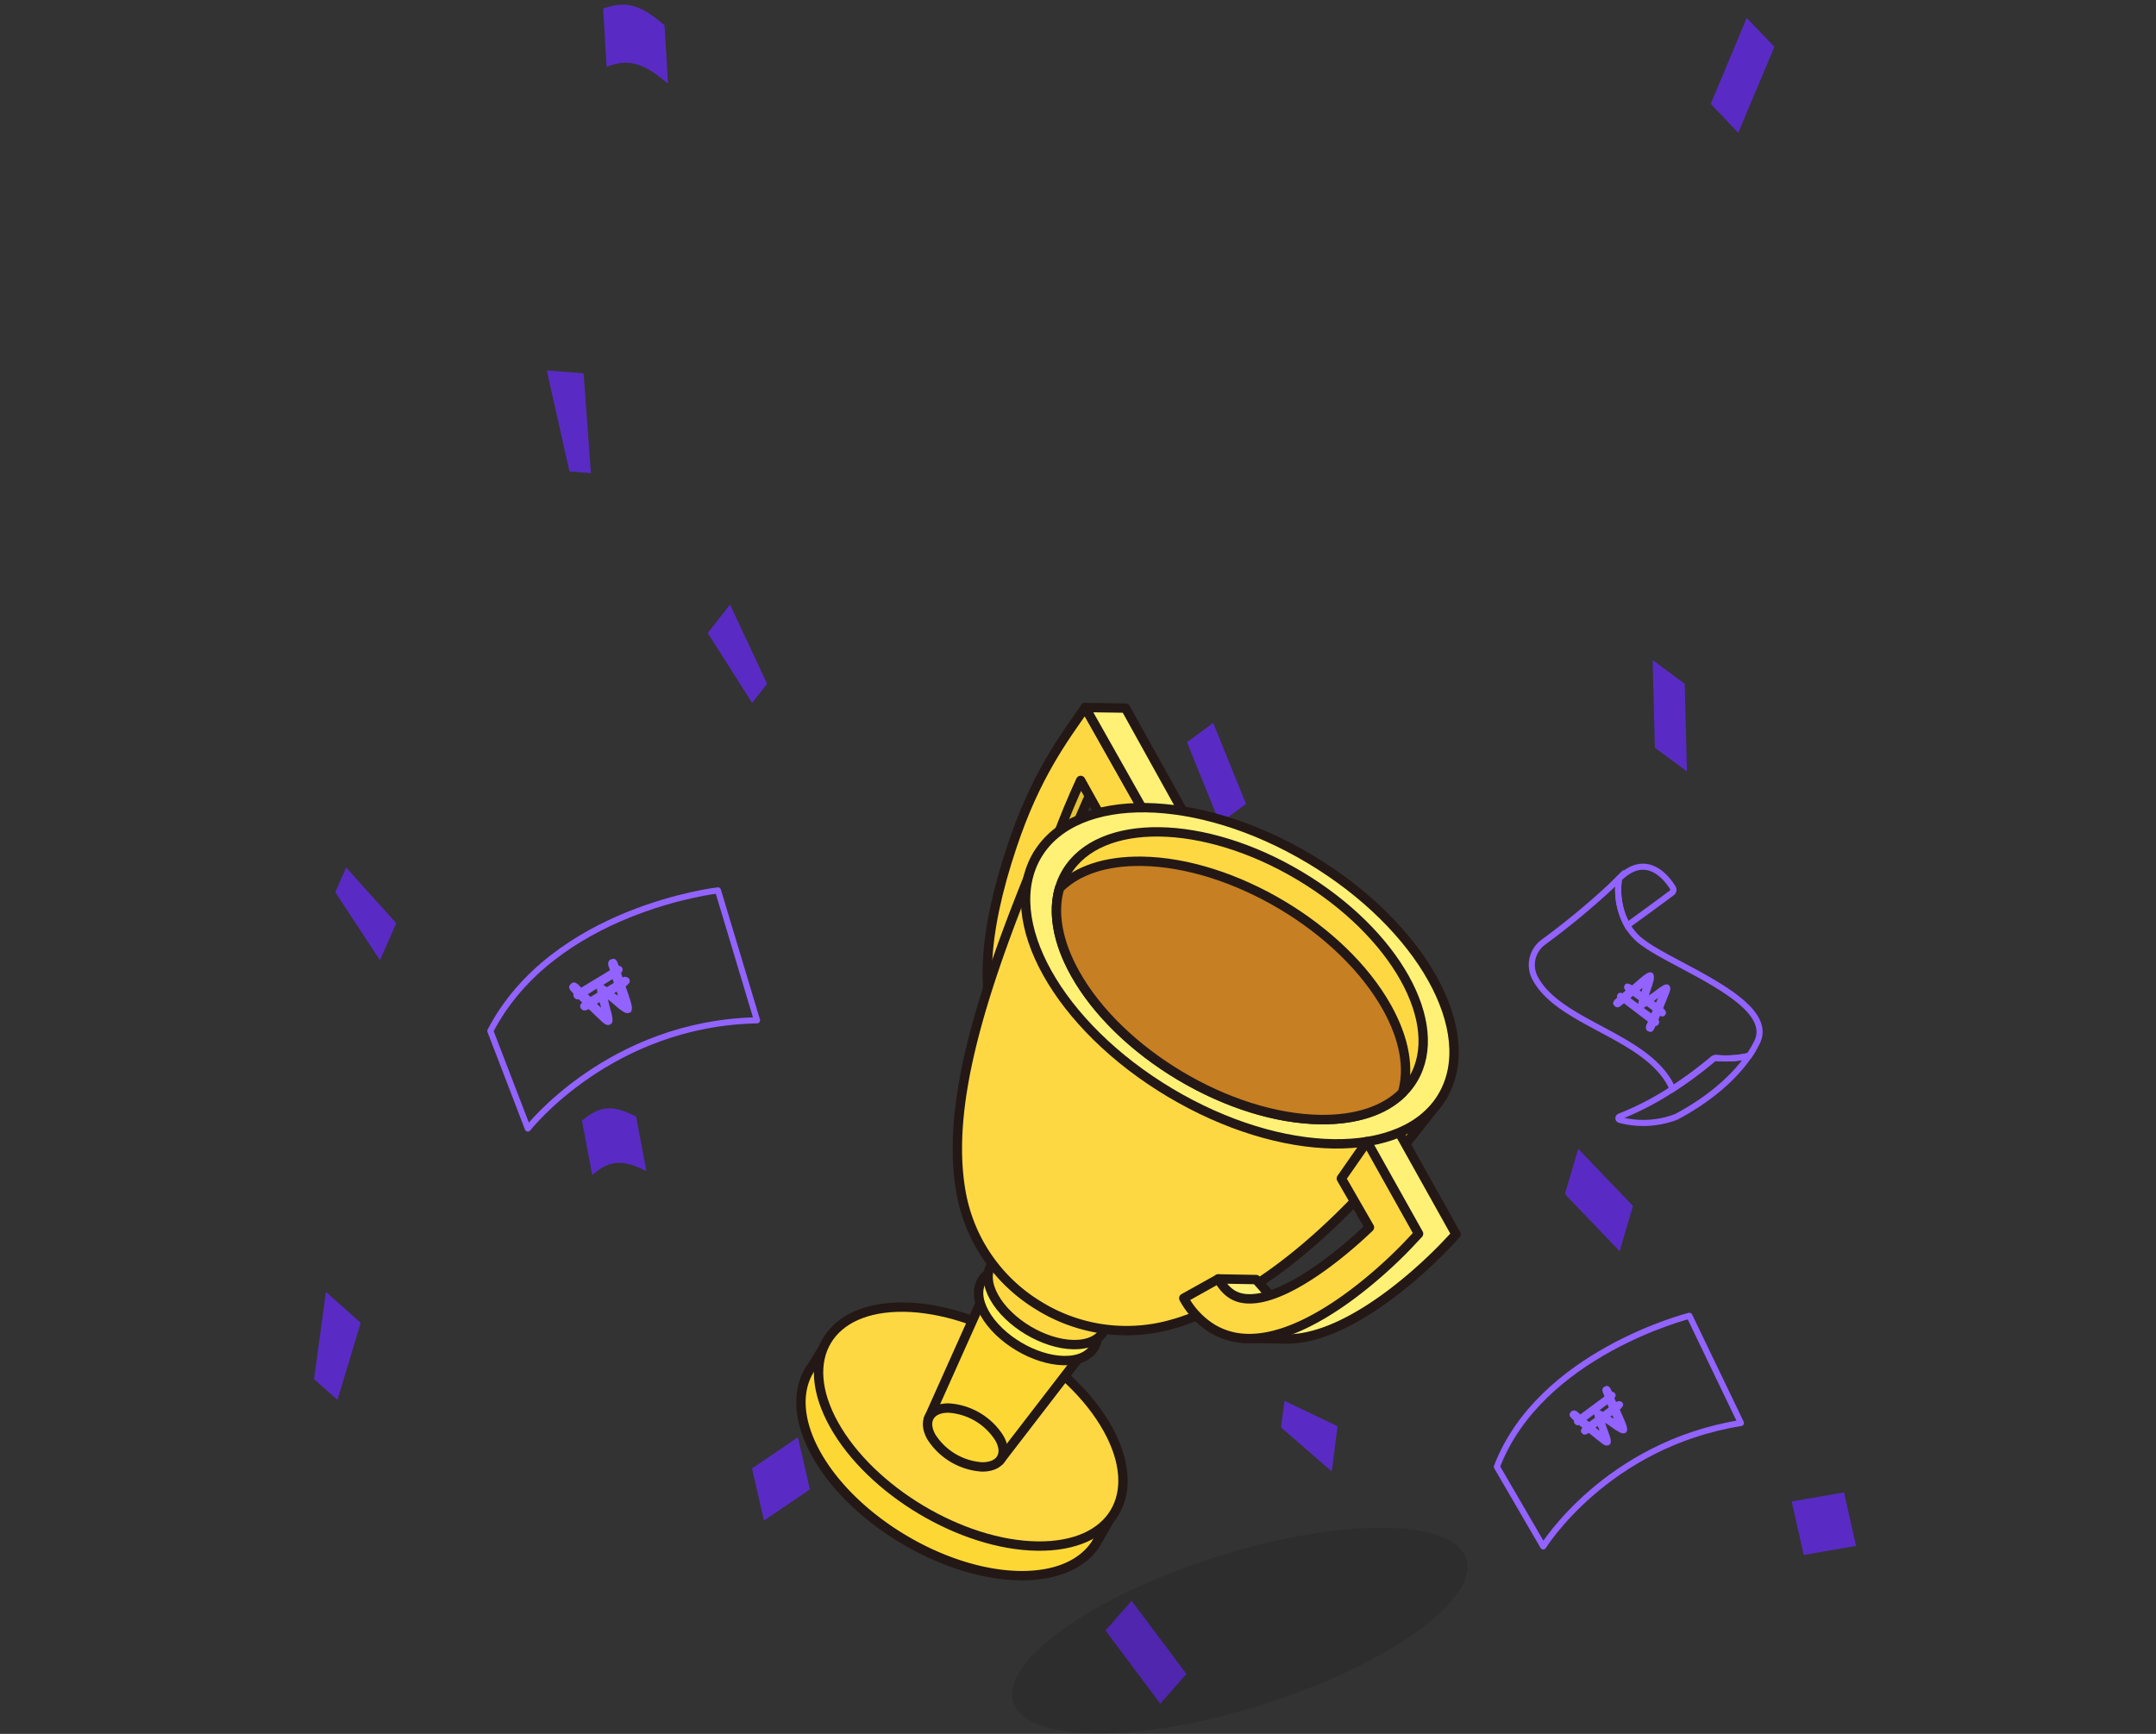 <svg xmlns="http://www.w3.org/2000/svg" width="460" height="370" viewBox="0 0 460 370"><rect x="0" y="0" width="460" height="370" fill="#333333" stroke="none"/><defs><style>.cls-1{fill:#592bc4;}.cls-2{fill:#050505;opacity:0.12;isolation:isolate;}.cls-12,.cls-3,.cls-5{fill:none;}.cls-3,.cls-5{stroke:#9263ff;stroke-width:1.3px;}.cls-4{fill:#9263ff;}.cls-5{stroke-linecap:round;}.cls-10,.cls-11,.cls-5,.cls-6,.cls-7,.cls-8,.cls-9{stroke-linejoin:round;}.cls-6{fill:#fdd835;}.cls-10,.cls-11,.cls-6,.cls-7,.cls-8,.cls-9{stroke:#231815;stroke-width:2px;}.cls-7{fill:#fed843;}.cls-8{fill:#ffee58;}.cls-9{fill:#e5c335;}.cls-10{fill:#fff176;}.cls-11{fill:#c67f22;}</style></defs><title>img_sec1_w460</title><g id="Layer_2" data-name="Layer 2"><g id="Layer_1-2" data-name="Layer 1"><g id="_2_img" data-name=" 2 img"><g id="_2_particle" data-name=" 2 particle"><g id="그룹_3932" data-name="그룹 3932"><path id="패스_8692" data-name="패스 8692" class="cls-1" d="M71.54,190.4l2.31-5.28L84.54,197l-3.47,7.91Z"/></g><g id="그룹_3933" data-name="그룹 3933"><path id="패스_8693" data-name="패스 8693" class="cls-1" d="M372.68,3.82l5.9,6.17-7.71,18.35L365,22.17Z"/></g><g id="그룹_3934" data-name="그룹 3934"><path id="패스_8694" data-name="패스 8694" class="cls-1" d="M116.66,79.05l7.85.62,1.57,21.3-4.58-.37Z"/></g><g id="그룹_3936" data-name="그룹 3936"><path id="패스_8696" data-name="패스 8696" class="cls-1" d="M135.72,238.29l2.2,11.62c-4.52-2.24-7.53-2.76-11.56.84l-2.2-11.62C127.87,236.11,130.54,235.53,135.72,238.29Z"/></g><g id="그룹_3937" data-name="그룹 3937"><path id="패스_8697" data-name="패스 8697" class="cls-1" d="M141.78,5.4l.74,12.44c-4.74-3.95-8-5.63-13.1-3.57l-.74-12.44C133.3.24,136.39.67,141.78,5.4Z"/></g><g id="그룹_3938" data-name="그룹 3938"><path id="패스_8698" data-name="패스 8698" class="cls-1" d="M348.41,257.34,345.56,267l-11.68-12.21,2.85-9.63Z"/></g><g id="그룹_3940" data-name="그룹 3940"><path id="패스_8700" data-name="패스 8700" class="cls-1" d="M384.84,331.82l-2.57-11.41,11.16-1.94L396,329.88Z"/></g><g id="그룹_3944" data-name="그룹 3944"><path id="패스_8704" data-name="패스 8704" class="cls-1" d="M72,298.71l-5-4.4,2.54-18.63,7.42,6.6Z"/></g><g id="그룹_3945" data-name="그룹 3945"><path id="패스_8705" data-name="패스 8705" class="cls-1" d="M359.92,164.62l-6.84-5.06-.47-18.71,6.84,5.07Z"/></g><g id="그룹_3946" data-name="그룹 3946"><path id="패스_8706" data-name="패스 8706" class="cls-1" d="M285.38,304.34,284.14,314l-10.82-9.4.73-5.66Z"/></g><g id="그룹_3948" data-name="그룹 3948"><path id="패스_8708" data-name="패스 8708" class="cls-1" d="M163,324.48l-2.55-11.12,9.8-6.65,2.55,11.12Z"/></g><g id="그룹_3951" data-name="그룹 3951"><path id="패스_8711" data-name="패스 8711" class="cls-1" d="M163.66,145.92,160.48,150,151,135.09l4.76-6.08Z"/></g><g id="그룹_3952" data-name="그룹 3952"><path id="패스_8712" data-name="패스 8712" class="cls-1" d="M235.86,347.94l5.58-6.35,11.7,15.62-5.58,6.36Z"/></g><g id="그룹_3957" data-name="그룹 3957"><path id="패스_8717" data-name="패스 8717" class="cls-1" d="M265.84,171.54l-5.58,4.14-7-17.28,5.58-4.14Z"/></g></g><ellipse id="타원_33" data-name="타원 33" class="cls-2" cx="264.53" cy="347.94" rx="50.67" ry="16.51" transform="translate(-92.7 96.1) rotate(-17.57)"/><g id="그룹_3962" data-name="그룹 3962"><g id="그룹_4491" data-name="그룹 4491"><path id="패스_11052" data-name="패스 11052" class="cls-3" d="M347.21,197.49c3.23-2.35,7.92-5.77,9.54-7a.79.79,0,0,0,.19-1c-1.22-2-5.59-7.86-11.5-2A15.68,15.68,0,0,0,347.21,197.49Z"/><path id="패스_11053" data-name="패스 11053" class="cls-3" d="M366.23,225.78a1.06,1.06,0,0,0-.8.25,85.28,85.28,0,0,1-8.62,6.38,61.31,61.31,0,0,1-11.25,5.85.38.38,0,0,0-.23.49.39.39,0,0,0,.27.23,19.63,19.63,0,0,0,10.72-.2c.46-.14.91-.3,1.35-.47,3.3-1.73,10.88-6.22,15.48-13A22.37,22.37,0,0,1,366.23,225.78Z"/><path id="패스_11054" data-name="패스 11054" class="cls-3" d="M350.31,201a12.41,12.41,0,0,1-3.1-3.51,15.62,15.62,0,0,1-1.76-10.07l0,0-1.92,1.89v0a163,163,0,0,1-14.3,11.79,6,6,0,0,0-1.77,7.49c4.87,9.54,22.65,12.17,28.6,22.21a11.27,11.27,0,0,1,.78,1.6,83.75,83.75,0,0,0,8.61-6.39,1.09,1.09,0,0,1,.8-.24,22.41,22.41,0,0,0,6.93-.46,24.06,24.06,0,0,0,1.68-2.86c4.31-8.68-17.75-16.2-24.53-21.46Z"/><path id="패스_8733" data-name="패스 8733" class="cls-4" d="M346.51,210.81a1,1,0,0,0,.36.54l-.72.6-.21-.07a.7.7,0,0,0-.78.24.88.88,0,0,0-.13.69l0,.07,0,0,0,0-.42.4a1.35,1.35,0,0,0-.35.47.6.6,0,0,0-.09.41,1,1,0,0,0,.23.4,1.07,1.07,0,0,0,.26.26.77.77,0,0,0,.35.12.7.7,0,0,0,.29,0,1.77,1.77,0,0,0,.31-.15c.11-.08.21-.14.3-.22s.17-.16.26-.22l.2-.16.12-.09L351.6,218c-.05.11-.11.23-.16.35s-.09.19-.15.31-.07.22-.11.35l0,.35a.62.62,0,0,0,.05.27.7.7,0,0,0,.22.31,1,1,0,0,0,.33.17.8.8,0,0,0,.43.09.58.58,0,0,0,.39-.19,1.82,1.82,0,0,0,.34-.48l.3-.61h.13a.77.77,0,0,0,.45-.3.8.8,0,0,0,0-1c.06-.13.11-.26.17-.4s.12-.31.18-.46a1.15,1.15,0,0,0,.63.15.77.77,0,0,0,.46-.3c.44-.6,0-1.07-.42-1.48l.81-2,.42-1.05c.11-.25.16-.52.26-.79a1.08,1.08,0,0,0,0-.64c-.43-1.14-1.51-.36-2.21.1-.33.22-1.5,1.17-2.3,1.65.12-.52.77-2.29.83-2.61a3.56,3.56,0,0,0,.19-1.71c-.23-.71-.82-.7-1.39-.4a5.78,5.78,0,0,0-.87.59c-.73.57-1.61,1.36-2.34,2a3.81,3.81,0,0,0-.8-.35.69.69,0,0,0-.77.24.85.85,0,0,0-.12.69Zm1.33,2.18.58-.48,1.26.93h0a4.32,4.32,0,0,0-.14.8c-.55-.42-1.11-.84-1.7-1.26Zm2.81,2.09a3.73,3.73,0,0,0,.7-.4l1.25.92v0c-.09.21-.18.44-.27.67-.51-.38-1.09-.79-1.67-1.21Zm2.68-1.12-.48-.35.89-.67a7.49,7.49,0,0,1-.41,1Zm-3.12-2.31-.42-.31.62-.52c0,.23-.11.51-.2.83Z"/></g><g id="그룹_3964" data-name="그룹 3964"><path id="패스_11045" data-name="패스 11045" class="cls-5" d="M104.62,220l8,20.82s17.55-22.47,48.9-23.09L153.18,190s-35.06,4-48.56,30Z"/><path id="패스_8735" data-name="패스 8735" class="cls-4" d="M133.53,208.45a1.1,1.1,0,0,0-.71.15c-.11-.33-.21-.67-.32-1l.16-.18a.77.77,0,0,0,.07-.91,1,1,0,0,0-.66-.42H132v0l0-.06c-.08-.2-.15-.41-.24-.6a1.41,1.41,0,0,0-.34-.56.67.67,0,0,0-.39-.26,1,1,0,0,0-.51.07,1.11,1.11,0,0,0-.39.16.86.86,0,0,0-.26.31.71.71,0,0,0-.1.31,1.7,1.7,0,0,0,0,.39c0,.15.06.27.1.4a3.17,3.17,0,0,1,.13.36l.08.28.05.16L124,210.77c-.09-.11-.19-.21-.29-.32s-.16-.17-.26-.28l-.32-.26-.35-.19a.56.56,0,0,0-.31-.06.76.76,0,0,0-.41.1,1.18,1.18,0,0,0-.32.27.88.88,0,0,0-.26.41.66.66,0,0,0,0,.48,2.24,2.24,0,0,0,.35.55l.52.58a.5.5,0,0,0,0,.13.84.84,0,0,0,.12.6.89.89,0,0,0,1,.45l.35.34.4.38a1.34,1.34,0,0,0-.42.6.84.84,0,0,0,.12.6c.44.71,1.11.48,1.71.19l1.73,1.67.92.87a8.8,8.8,0,0,0,.72.6,1.17,1.17,0,0,0,.68.24c1.36,0,1-1.43.82-2.35-.1-.44-.6-2.06-.77-3.09.5.35,2.07,1.77,2.38,2,.5.32,1.06.88,1.7.91.84.06,1.07-.56,1-1.28a6.35,6.35,0,0,0-.24-1.15c-.3-1-.75-2.24-1.08-3.26a4.5,4.5,0,0,0,.7-.68.8.8,0,0,0,.07-.91,1,1,0,0,0-.67-.42Zm-2.82.48c.09.27.17.54.26.8l-1.5.92h0a5.52,5.52,0,0,0-.77-.48C129.35,209.77,130,209.36,130.71,208.93Zm-3.35,2a4.63,4.63,0,0,0,.12.9l-1.48.9h0l-.58-.56Zm0,3.26.57-.36c.11.41.22.82.33,1.21A10.38,10.38,0,0,1,127.4,214.24Zm3.72-2.29.5-.31c.11.34.22.66.27.87A9.49,9.49,0,0,1,131.12,212Z"/></g><g id="그룹_4489" data-name="그룹 4489"><path id="패스_11045-2" data-name="패스 11045-2" class="cls-5" d="M319.37,313l9.89,17s13.41-21.72,42.18-26.34l-11-22.88S328.63,288.77,319.37,313Z"/><path id="패스_8735-2" data-name="패스 8735-2" class="cls-4" d="M345.43,299a1.07,1.07,0,0,0-.62.2l-.37-.87.13-.18a.71.71,0,0,0,0-.82A.86.86,0,0,0,344,297h-.08v0l0-.06c-.09-.17-.17-.35-.26-.52a1.35,1.35,0,0,0-.35-.47.59.59,0,0,0-.37-.2.93.93,0,0,0-.46.1,1.41,1.41,0,0,0-.32.17.81.81,0,0,0-.22.3.72.72,0,0,0-.06.29,1.35,1.35,0,0,0,.06.34,2.89,2.89,0,0,0,.11.35c0,.11.11.22.14.31l.09.25.06.13-5.17,3.84a3.45,3.45,0,0,1-.28-.26l-.26-.23c-.11-.06-.19-.13-.31-.21l-.32-.14a.67.67,0,0,0-.28,0,.77.77,0,0,0-.36.12,1.33,1.33,0,0,0-.26.27.81.81,0,0,0-.2.39.54.54,0,0,0,.06.43,2.28,2.28,0,0,0,.36.46l.5.47,0,.13a.73.73,0,0,0,.16.51.78.78,0,0,0,.93.32l.34.29.38.3a1.21,1.21,0,0,0-.33.57.77.77,0,0,0,.16.52c.44.6,1,.34,1.54,0l1.67,1.36.89.7a7.39,7.39,0,0,0,.68.48,1,1,0,0,0,.62.15c1.22-.08.79-1.35.55-2.16-.12-.38-.69-1.78-.92-2.68.47.27,2,1.41,2.27,1.56.47.24,1,.7,1.58.68.75,0,.91-.59.78-1.23a5,5,0,0,0-.31-1c-.33-.86-.83-1.94-1.21-2.82a3.61,3.61,0,0,0,.57-.66.69.69,0,0,0,0-.81A.89.89,0,0,0,345.43,299Zm-2.47.65c.09.24.19.47.29.7l-1.26.94h0a4.5,4.5,0,0,0-.73-.36Zm-2.83,2.1a3.53,3.53,0,0,0,.18.78l-1.25.93,0,0-.56-.45,1.65-1.24Zm.29,2.89.47-.36q.21.54.39,1.05a8,8,0,0,1-.85-.69Zm3.13-2.33L344,302c.14.29.25.56.32.75A7.44,7.44,0,0,1,343.55,302.28Z"/></g></g><g id="그룹_4675" data-name="그룹 4675"><path id="패스_11544" data-name="패스 11544" class="cls-6" d="M235.78,323.4c.25-3.6-.78-7.76-3.26-12.2-7.86-14.07-27.3-25.67-43.41-25.9-5.09-.07-9.23,1-12.28,2.93l-1.13-.67-2.35,3.86a12.31,12.31,0,0,0-1.3,2.18l0,0h0c-2,4.43-1.48,10.27,2.12,16.73,7.86,14.07,27.3,25.67,43.42,25.9,7.78.11,13.35-2.46,16.17-6.72l0,0,3.15-5.5Z"/><path id="패스_11545" data-name="패스 11545" class="cls-7" d="M236.31,304.85c7.86,14.08,1.16,25.3-15,25.07S185.8,318.1,177.94,304s-1.17-25.3,14.95-25.07S228.45,290.78,236.31,304.85Z"/><path id="패스_11546" data-name="패스 11546" class="cls-6" d="M213.27,311.72l-15.16-9,13.46-30.06,21.76,13Z"/><path id="패스_11547" data-name="패스 11547" class="cls-8" d="M232.85,280.56c3.07,5.49.46,9.87-5.83,9.78s-13.87-4.62-16.94-10.1-.45-9.87,5.84-9.78S229.79,275.07,232.85,280.56Z"/><path id="패스_11548" data-name="패스 11548" class="cls-7" d="M234.88,277.15c3.07,5.49.45,9.87-5.83,9.78s-13.87-4.62-16.94-10.1-.45-9.87,5.83-9.78S231.82,271.66,234.88,277.15Z"/><path id="패스_11549" data-name="패스 11549" class="cls-9" d="M231.83,171.17l-1.73,4-6.17,3.15,4.44-13.06,5.47,1.54Z"/><g id="그룹_4673" data-name="그룹 4673"><path id="패스_11550" data-name="패스 11550" class="cls-7" d="M214.12,223.17c-5.18-9.27-4.57-23.6,1.82-42.61,5-15,10.88-22.83,15.6-29.58l14.59,25.85-9.44.71-6.12-11c-6.79,14.75-15.89,40.27-9.08,52.47Z"/></g><path id="패스_11551" data-name="패스 11551" class="cls-7" d="M250.74,282.39a35.54,35.54,0,0,1-28.58-3.45l-.39-.24A35.51,35.51,0,0,1,205,254.18c-3-17.43,3.32-40.28,16.41-71.83l86.42,51.55c-20.2,27.28-39.28,43.06-57.05,48.49Z"/><path id="패스_11552" data-name="패스 11552" class="cls-10" d="M298.53,241.68l-.35-.63-1.28.71-6.12.31,1.32,2.37-1.3.73,9.43,16.89c-6.07,5.85-18.65,16.17-26.67,15.19a6.34,6.34,0,0,1-2.64-.9l-2.92-3.3-8.06-.14,1.62,3.74-.94.52a19.14,19.14,0,0,0,2.85,3.9l1.95,4.5,8.45.16.75,0h0c14.64-.05,31.91-17.95,33.92-20.09l2.12-2.25Z"/><path id="패스_11553" data-name="패스 11553" class="cls-10" d="M240.14,151.1l-8.6-.12,14.59,25.85,8.54.44Z"/><ellipse id="타원_255" data-name="타원 255" class="cls-10" cx="264.53" cy="208.21" rx="29.05" ry="50.31" transform="translate(-49.81 328.72) rotate(-59.18)"/><ellipse id="타원_256" data-name="타원 256" class="cls-7" cx="264.53" cy="208.21" rx="24.87" ry="43.07" transform="translate(-49.81 328.72) rotate(-59.18)"/><path id="패스_11554" data-name="패스 11554" class="cls-11" d="M295.93,215c-9.47-17-32.89-30.93-52.31-31.21-7.84-.11-13.83,2-17.56,5.73-1.48,5-.52,11.33,3.3,18.17,9.47,17,32.89,30.93,52.31,31.21,7.84.11,13.83-2,17.56-5.73C300.72,228.15,299.76,221.86,295.93,215Z"/><g id="그룹_4674" data-name="그룹 4674"><path id="패스_11555" data-name="패스 11555" class="cls-7" d="M258.65,283.51a17.13,17.13,0,0,1-6.08-6.48l7.38-4.12c1.88,3.37,4.07,4,5.55,4.19,8,1,20.61-9.34,26.68-15.19l-6-10.43,5.48-7.87,11,19.66-2.11,2.25c-2.1,2.24-21,21.81-36,20A14.69,14.69,0,0,1,258.65,283.51Z"/></g><path id="패스_11556" data-name="패스 11556" class="cls-6" d="M213.2,306.85c2,3.47.29,6.23-3.71,6.18a13.91,13.91,0,0,1-10.77-6.39c-1.95-3.46-.28-6.23,3.71-6.17A13.85,13.85,0,0,1,213.2,306.85Z"/></g></g><rect class="cls-12" width="460" height="370"/></g></g></svg>
